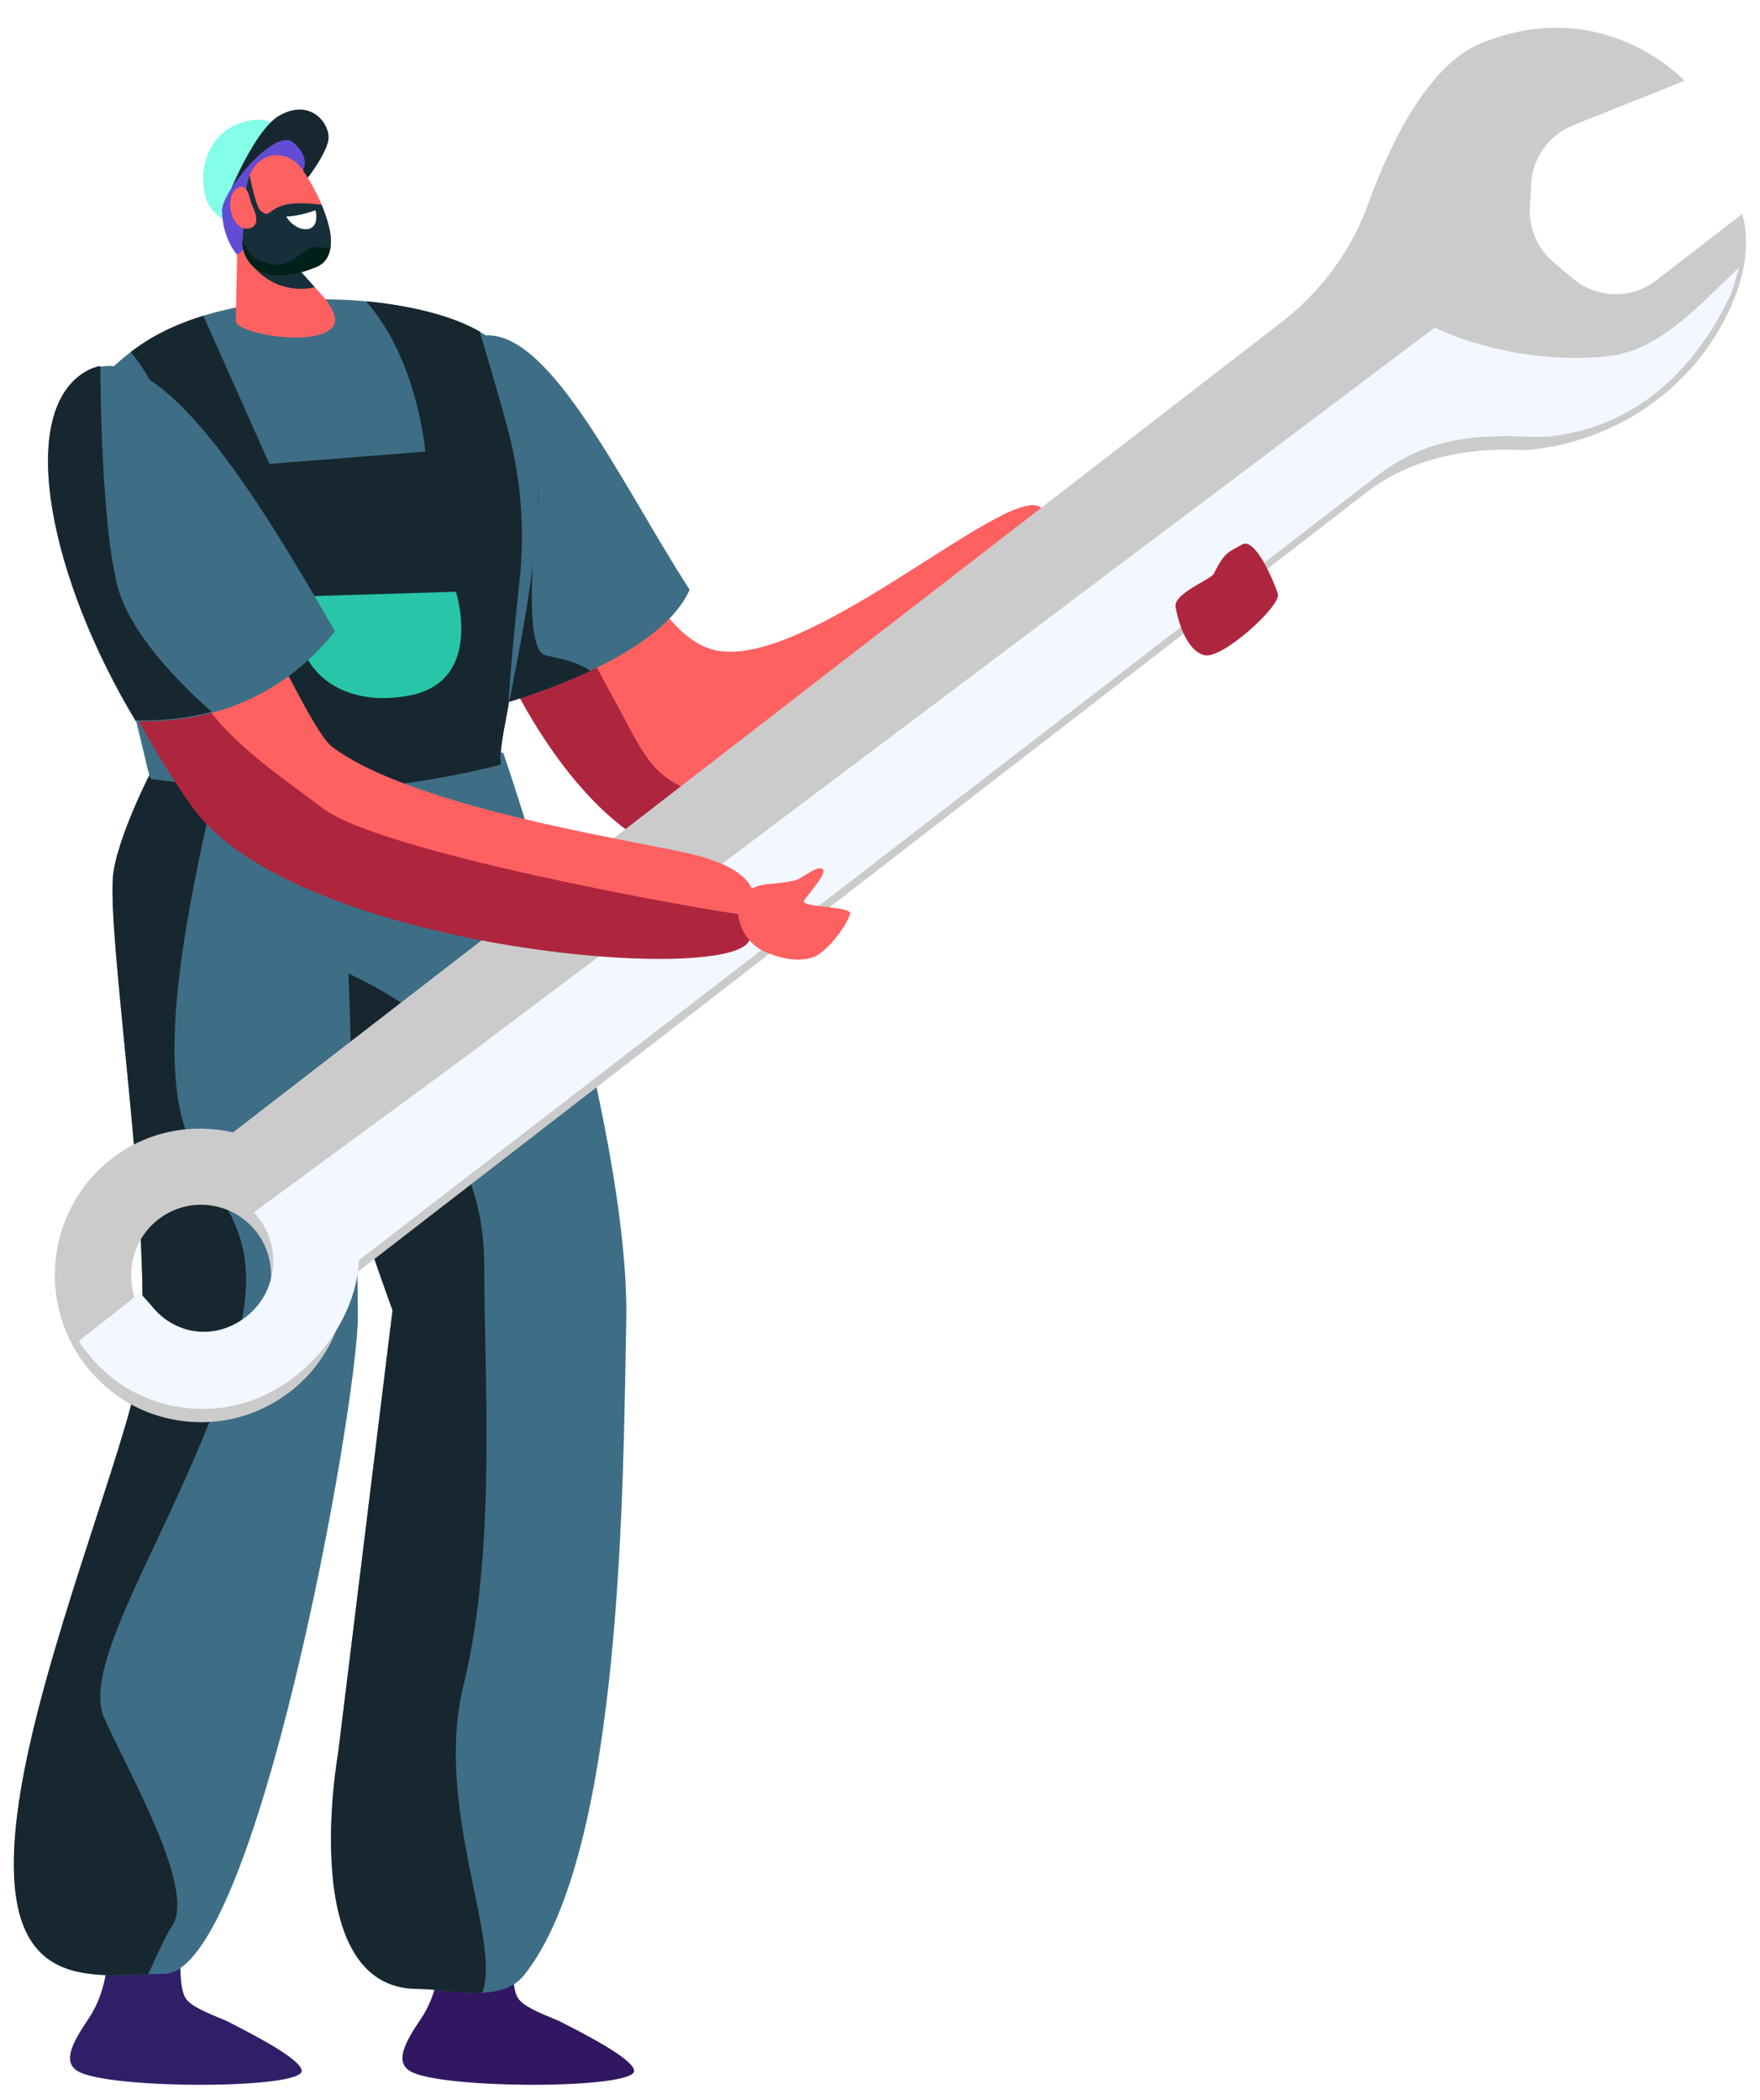 <svg width="508" height="606" viewBox="0 0 508 606" fill="none" xmlns="http://www.w3.org/2000/svg">
<g filter="url(#filter0_d_2696_872)">
<path d="M25.565 578.463C29.636 572.401 30.751 565.732 31.226 560.254L53.649 544.525C53.649 544.525 50.134 567.122 53.569 572.54C55.066 574.902 59.421 576.648 65.423 579.144C74.929 583.974 86.666 590.205 87.084 593.445C87.783 598.845 31.904 598.91 22.597 593.716C17.73 591 21.101 585.107 25.565 578.463Z" fill="#311E69"/>
<path d="M121.512 578.463C125.583 572.401 126.699 565.732 127.172 560.254L149.596 544.525C149.596 544.525 146.081 567.122 149.516 572.54C151.014 574.902 155.367 576.648 161.37 579.144C170.877 583.974 182.613 590.205 183.032 593.445C183.729 598.845 127.852 598.91 118.544 593.716C113.677 591 117.048 585.107 121.512 578.463Z" fill="#311761"/>
<path d="M145.266 213.224C145.266 213.224 182.009 319.954 180.762 377.74C179.811 421.766 179.958 530.111 151.255 565.936C144.576 574.272 129.819 569.885 120.557 569.885C85.439 569.885 97.565 502.095 97.565 502.095L113.308 374.07C113.308 374.07 62.02 234.767 82.157 221.133C102.294 207.498 145.266 213.224 145.266 213.224Z" fill="#3E6E86"/>
<path d="M97.564 502.095L113.307 374.069C113.307 374.069 91.312 314.327 81.786 269.261C91.795 272.734 133.502 288.333 129.131 305.721C124.169 325.461 139.777 330.052 139.777 361.728C139.777 393.404 143.381 443.199 133.775 482.344C125.168 517.42 144.896 556.065 139.183 570.989C132.86 571.296 125.821 569.884 120.556 569.884C85.438 569.884 97.564 502.095 97.564 502.095Z" fill="#17272F"/>
<path d="M45.485 215C45.485 215 35.022 234.375 32.818 247.201C30.024 263.457 45.284 355.646 40.06 391.348C36.974 412.443 11.665 474.084 5.499 515.749C-3.059 573.575 26.945 565.558 47.325 565.559C73.785 565.56 103.299 401.724 103.299 375.713C103.299 349.701 98.622 219.909 98.622 219.909L45.485 215Z" fill="#3E6E86"/>
<path d="M5.498 515.749C11.665 474.084 36.974 412.443 40.06 391.348C45.284 355.646 30.024 263.456 32.818 247.2C35.022 234.375 45.485 215 45.485 215L62.289 216.552C62.225 219.746 61.8 223.547 60.816 228.138C55.308 253.846 45.105 298.377 53.649 322.249C62.194 346.121 80.557 349.794 64.948 394.324C49.34 438.854 23.173 476.04 30.059 491.648C36.945 507.256 56.812 541.228 49.633 551.787C47.919 554.308 45.614 559.432 42.769 565.658C22.805 566.375 -2.441 569.396 5.498 515.749Z" fill="#17272F"/>
<path d="M140.163 98.656C164.115 91.12 177.602 174.991 205.275 183.318C231.093 191.088 290.538 135.489 300.291 142.35C336.129 167.561 232.337 271.944 181.955 236.263C139.269 206.032 111.64 107.632 140.163 98.656Z" fill="#FF6161"/>
<path d="M152.324 156.587C158.934 162.947 173.76 191.512 179.471 201.912C185.182 212.311 188.887 222.396 203.384 224.917C217.881 227.438 215.989 224.287 230.801 216.312C245.613 208.338 236.789 206.009 247.819 205.378C258.849 204.748 273.345 199.705 279.018 185.675C284.691 171.644 285.637 174.178 291.279 164.724C294.571 159.209 302.007 157.885 307.643 157.732C307.012 195.001 225 266.747 181.955 236.262C154.113 216.545 132.691 167.839 129.063 133.849C140.06 135.686 147.086 151.55 152.324 156.587Z" fill="#AD263D"/>
<path d="M199.05 166.158C178.734 134.74 157.085 87.067 137.223 93.317C114.374 100.506 119.671 158.129 145.319 198.974C145.34 198.97 189.985 186.813 199.05 166.158Z" fill="#3E6E86"/>
<path d="M155.199 142.096C157.397 122.201 139.227 133.16 134.851 123.955C131.446 116.792 134.107 100.776 135.456 94.02C114.683 103.601 120.358 159.224 145.319 198.974C145.331 198.972 157.484 195.658 170.395 189.562C165.92 186.467 159.867 185.807 157.238 185.009C152.25 183.492 153.001 161.99 155.199 142.096Z" fill="#17272F"/>
<path d="M43.606 220.763C42.455 220.018 38.526 195.007 30.086 175.979C22.586 159.071 3.471 120.914 40.517 95.567C68.524 76.406 122.553 80.378 140.578 93.033C172.952 115.761 141.583 208.395 144.641 216.578C144.641 216.578 92.607 227.544 43.606 220.763Z" fill="#3E6E86"/>
<path d="M146.533 119.703C143.775 109.474 140.849 99.551 138.452 91.686C130.976 87.324 119.049 84.181 105.636 82.946C120.694 99.947 122.746 126.31 122.746 126.31L77.753 129.853L58.696 87.107C51.99 89.171 45.792 91.958 40.517 95.566C39.551 96.227 38.633 96.898 37.744 97.575C63.49 128.713 56.358 202.842 58.096 223.095C102.904 228.423 144.641 216.577 144.641 216.577C143.958 214.75 144.992 208.708 146.648 200.183C147.312 190.06 148.403 177.459 149.899 164.214C151.585 149.3 150.44 134.195 146.533 119.703Z" fill="#17272F"/>
<path d="M85.767 39.858C85.767 39.858 82.355 28.604 71.766 30.832C56.766 33.987 56.817 51.359 61.114 56.364C67.117 63.359 71.85 59.432 76.059 54.996C80.268 50.561 85.767 39.858 85.767 39.858Z" fill="#84FEE8"/>
<path d="M66.803 50.283C66.803 50.283 73.871 33.273 80.541 29.402C89.66 24.109 95.469 31.806 94.784 36.393C94.099 40.979 86.342 51.471 83.596 52.42C80.851 53.369 66.803 50.283 66.803 50.283Z" fill="#17272F"/>
<path d="M68.642 60.126L68.039 88.813C69.158 92.472 91.982 96.396 96.286 89.962C97.546 88.079 95.973 84.731 93.189 81.444L77.235 63.79L68.642 60.126Z" fill="#FF6161"/>
<path d="M80.442 67.339C76.195 67.896 70.377 68.584 70.377 68.584C70.377 68.584 72.748 74.878 79.875 77.927C83.648 79.541 87.498 79.671 90.858 78.865L80.442 67.339Z" fill="#162F3B"/>
<path d="M87.434 45.136C87.434 45.136 89.844 41.435 84.585 37.064C79.326 32.691 63.879 51.31 64.069 56.932C64.352 65.311 68.445 69.488 68.445 69.488C68.445 69.488 88.664 54.698 87.434 45.136Z" fill="#614CD4"/>
<path d="M71.157 49.931L69.964 65.819C69.988 71.082 74.187 75.386 79.45 75.504C83.654 75.598 86.21 74.975 91.103 73.121C95.18 71.576 96.342 67.012 94.985 61.505C93.224 54.359 89.572 48.279 87.434 45.135C82.564 37.967 72.692 39.633 71.157 49.931Z" fill="#FF6161"/>
<path d="M69.964 65.819L71.157 49.931C71.344 48.672 71.66 47.545 72.073 46.544C72.581 49.547 74.12 55.91 75.186 56.785C77.917 59.033 77.136 56.544 82.034 55.179C85.153 54.309 89.835 54.695 92.831 55.09C93.664 57.087 94.425 59.233 94.985 61.505C96.341 67.012 95.18 71.576 91.103 73.121C86.21 74.975 83.654 75.598 79.45 75.504C74.187 75.386 69.988 71.082 69.964 65.819Z" fill="#162F3B"/>
<path d="M82.601 58.473C82.601 58.473 86.291 58.475 91.053 56.66C91.053 56.66 91.975 59.828 90.307 61.418C88.64 63.007 84.704 62.009 82.601 58.473Z" fill="white"/>
<path d="M91.062 67.333C86.128 67.549 84.311 75.552 74.288 70.863C72.418 69.987 70.851 67.165 69.99 65.472L69.964 65.819C69.988 71.082 74.187 75.386 79.45 75.504C83.654 75.598 86.21 74.975 91.103 73.121C93.59 72.179 94.987 70.11 95.394 67.391C94.589 67.733 92.568 67.267 91.062 67.333Z" fill="#002119"/>
<path d="M73.017 55.778C72.585 54.89 72.291 53.95 72.053 52.991C71.603 51.169 70.512 48.567 68.137 50.565C64.685 53.47 66.814 62.339 71.5 61.965C74.978 61.687 74.109 58.014 73.017 55.778Z" fill="#FF6161"/>
<path d="M86.466 168.12L131.599 166.742C131.599 166.742 139.89 192.565 118.149 196.697C96.408 200.829 82.411 187.056 86.466 168.12Z" fill="#28C5A8"/>
<g filter="url(#filter1_d_2696_872)">
<path d="M45.74 343.822C54.554 337.002 67.266 338.666 74.063 347.529C80.84 356.393 79.194 369.151 70.361 375.97C61.527 382.792 48.834 381.13 42.038 372.264C35.241 363.401 36.906 350.643 45.74 343.822ZM32.303 326.282C11.28 342.524 9.703 374.875 31.52 392.949C43.526 402.906 60.783 405.172 75.003 398.768C91.064 391.535 99.448 376.724 100.035 361.483L394.253 134.188C406.847 124.457 422.615 121.201 438.5 121.815C439.871 121.868 441.242 121.819 442.613 121.662C466.94 118.91 488.486 104.053 498.965 81.852C503.274 72.751 505.488 62.957 502.883 53.73L478.066 72.892C470.936 78.408 460.927 78.203 454.033 72.402L448.45 67.717C443.808 63.822 441.262 57.959 441.575 51.892L441.947 45.081C442.339 37.557 447.06 30.952 454.033 28.167L486.214 15.312C486.214 15.312 462.827 -10.074 427.355 4.527C412.273 10.741 401.128 33.544 395.076 50.425C390.179 64.098 381.462 76.022 369.984 84.883L67.286 318.731C55.475 316.067 42.625 318.3 32.303 326.282Z" fill="#CBCBCB"/>
</g>
<path d="M40.489 368.981C40.983 369.862 42.938 371.771 43.448 372.433C50.302 381.335 62.024 382.872 70.932 376.023C79.84 369.175 81.499 356.364 74.665 347.464C74.211 346.887 73.737 346.344 73.263 345.828L134.986 300.467L414.156 90.511C414.156 90.511 436.021 101.785 464.305 98.747C479.593 97.104 491.599 82.77 502.028 73.123C501.494 74.504 500.214 79.657 499.562 81.013C488.995 103.306 471.826 119.176 447.294 121.939C445.911 122.098 440.767 121.993 439.404 121.939C423.386 121.323 410.245 123.464 397.545 133.235L103.606 359.612C103.013 374.916 91.809 391.652 75.613 398.915C61.273 405.346 43.872 403.07 31.764 393.074C28.09 390.052 25.108 386.627 22.738 382.949L40.489 368.981Z" fill="#F3F7FF"/>
<path d="M22.707 115.146C1.85 129.592 33.038 194.338 55.377 225.759C84.491 266.756 210.704 277.655 216.254 264.421C221.824 251.189 213.37 246.344 201.539 242.919C189.708 239.496 120.103 229.84 95.887 211.493C84.708 203.017 46.271 98.811 22.707 115.146Z" fill="#FF6161"/>
<path d="M22.708 118.087C23.162 117.773 23.616 117.584 24.091 117.357C30.944 134.985 46.864 175.505 53.362 189.422C61.777 207.404 76.847 216.915 93.3 229.321C109.734 241.725 199.07 257.978 214.773 259.983C216.037 260.145 217.064 260.43 217.973 260.767C217.854 262.703 217.301 264.886 216.254 267.362C210.704 280.596 84.491 269.697 55.377 228.701C33.038 197.278 1.85 132.534 22.708 118.087Z" fill="#AD263D"/>
<path d="M24.426 103.643C45.243 90.859 74.69 140.063 96.702 178.175C91.046 184.971 74.292 205.035 39.136 204.11C14.628 163.397 4.512 115.859 24.426 103.643Z" fill="#3E6E86"/>
<path d="M24.426 103.355C25.887 102.451 27.4 101.887 28.966 101.579C29.02 112.216 29.551 147.178 33.773 164.588C37.118 178.381 51.696 193.086 61.069 201.378C54.722 203.058 47.474 204.041 39.136 203.822C14.628 163.109 4.512 115.571 24.426 103.355Z" fill="#17272F"/>
<path d="M222.751 251.029C222.751 251.029 227.985 250.523 229.822 249.917C231.678 249.31 235.945 245.591 237.426 246.782C238.908 247.975 233.496 253.628 232.074 255.903C230.809 257.91 246.216 257.405 245.406 259.739C244.596 262.074 241.396 267.535 236.597 271.189C234.72 272.627 229.447 274.409 220.716 270.601C211.986 266.793 208.411 251.55 222.751 251.029Z" fill="#FF6161"/>
<path d="M347.556 185.04C342.358 183.645 339.958 175.001 339.334 171.113C338.684 167.224 349.53 163.188 350.329 161.584C353.553 155.036 354.753 155.306 358.526 153.107C362.325 150.908 367.823 164.068 368.847 167.379C369.872 170.69 352.729 186.434 347.556 185.04Z" fill="#AD263D"/>
</g>
<defs>
<filter id="filter0_d_2696_872" x="0" y="0" width="508" height="605.554" filterUnits="userSpaceOnUse" color-interpolation-filters="sRGB">
<feFlood flood-opacity="0" result="BackgroundImageFix"/>
<feColorMatrix in="SourceAlpha" type="matrix" values="0 0 0 0 0 0 0 0 0 0 0 0 0 0 0 0 0 0 127 0" result="hardAlpha"/>
<feOffset dy="4"/>
<feGaussianBlur stdDeviation="2"/>
<feComposite in2="hardAlpha" operator="out"/>
<feColorMatrix type="matrix" values="0 0 0 0 0 0 0 0 0 0 0 0 0 0 0 0 0 0 0.25 0"/>
<feBlend mode="normal" in2="BackgroundImageFix" result="effect1_dropShadow_2696_872"/>
<feBlend mode="normal" in="SourceGraphic" in2="effect1_dropShadow_2696_872" result="shape"/>
</filter>
<filter id="filter1_d_2696_872" x="11.835" y="0" width="496.166" height="410.367" filterUnits="userSpaceOnUse" color-interpolation-filters="sRGB">
<feFlood flood-opacity="0" result="BackgroundImageFix"/>
<feColorMatrix in="SourceAlpha" type="matrix" values="0 0 0 0 0 0 0 0 0 0 0 0 0 0 0 0 0 0 127 0" result="hardAlpha"/>
<feOffset dy="4"/>
<feGaussianBlur stdDeviation="2"/>
<feComposite in2="hardAlpha" operator="out"/>
<feColorMatrix type="matrix" values="0 0 0 0 0 0 0 0 0 0 0 0 0 0 0 0 0 0 0.25 0"/>
<feBlend mode="normal" in2="BackgroundImageFix" result="effect1_dropShadow_2696_872"/>
<feBlend mode="normal" in="SourceGraphic" in2="effect1_dropShadow_2696_872" result="shape"/>
</filter>
</defs>
</svg>
